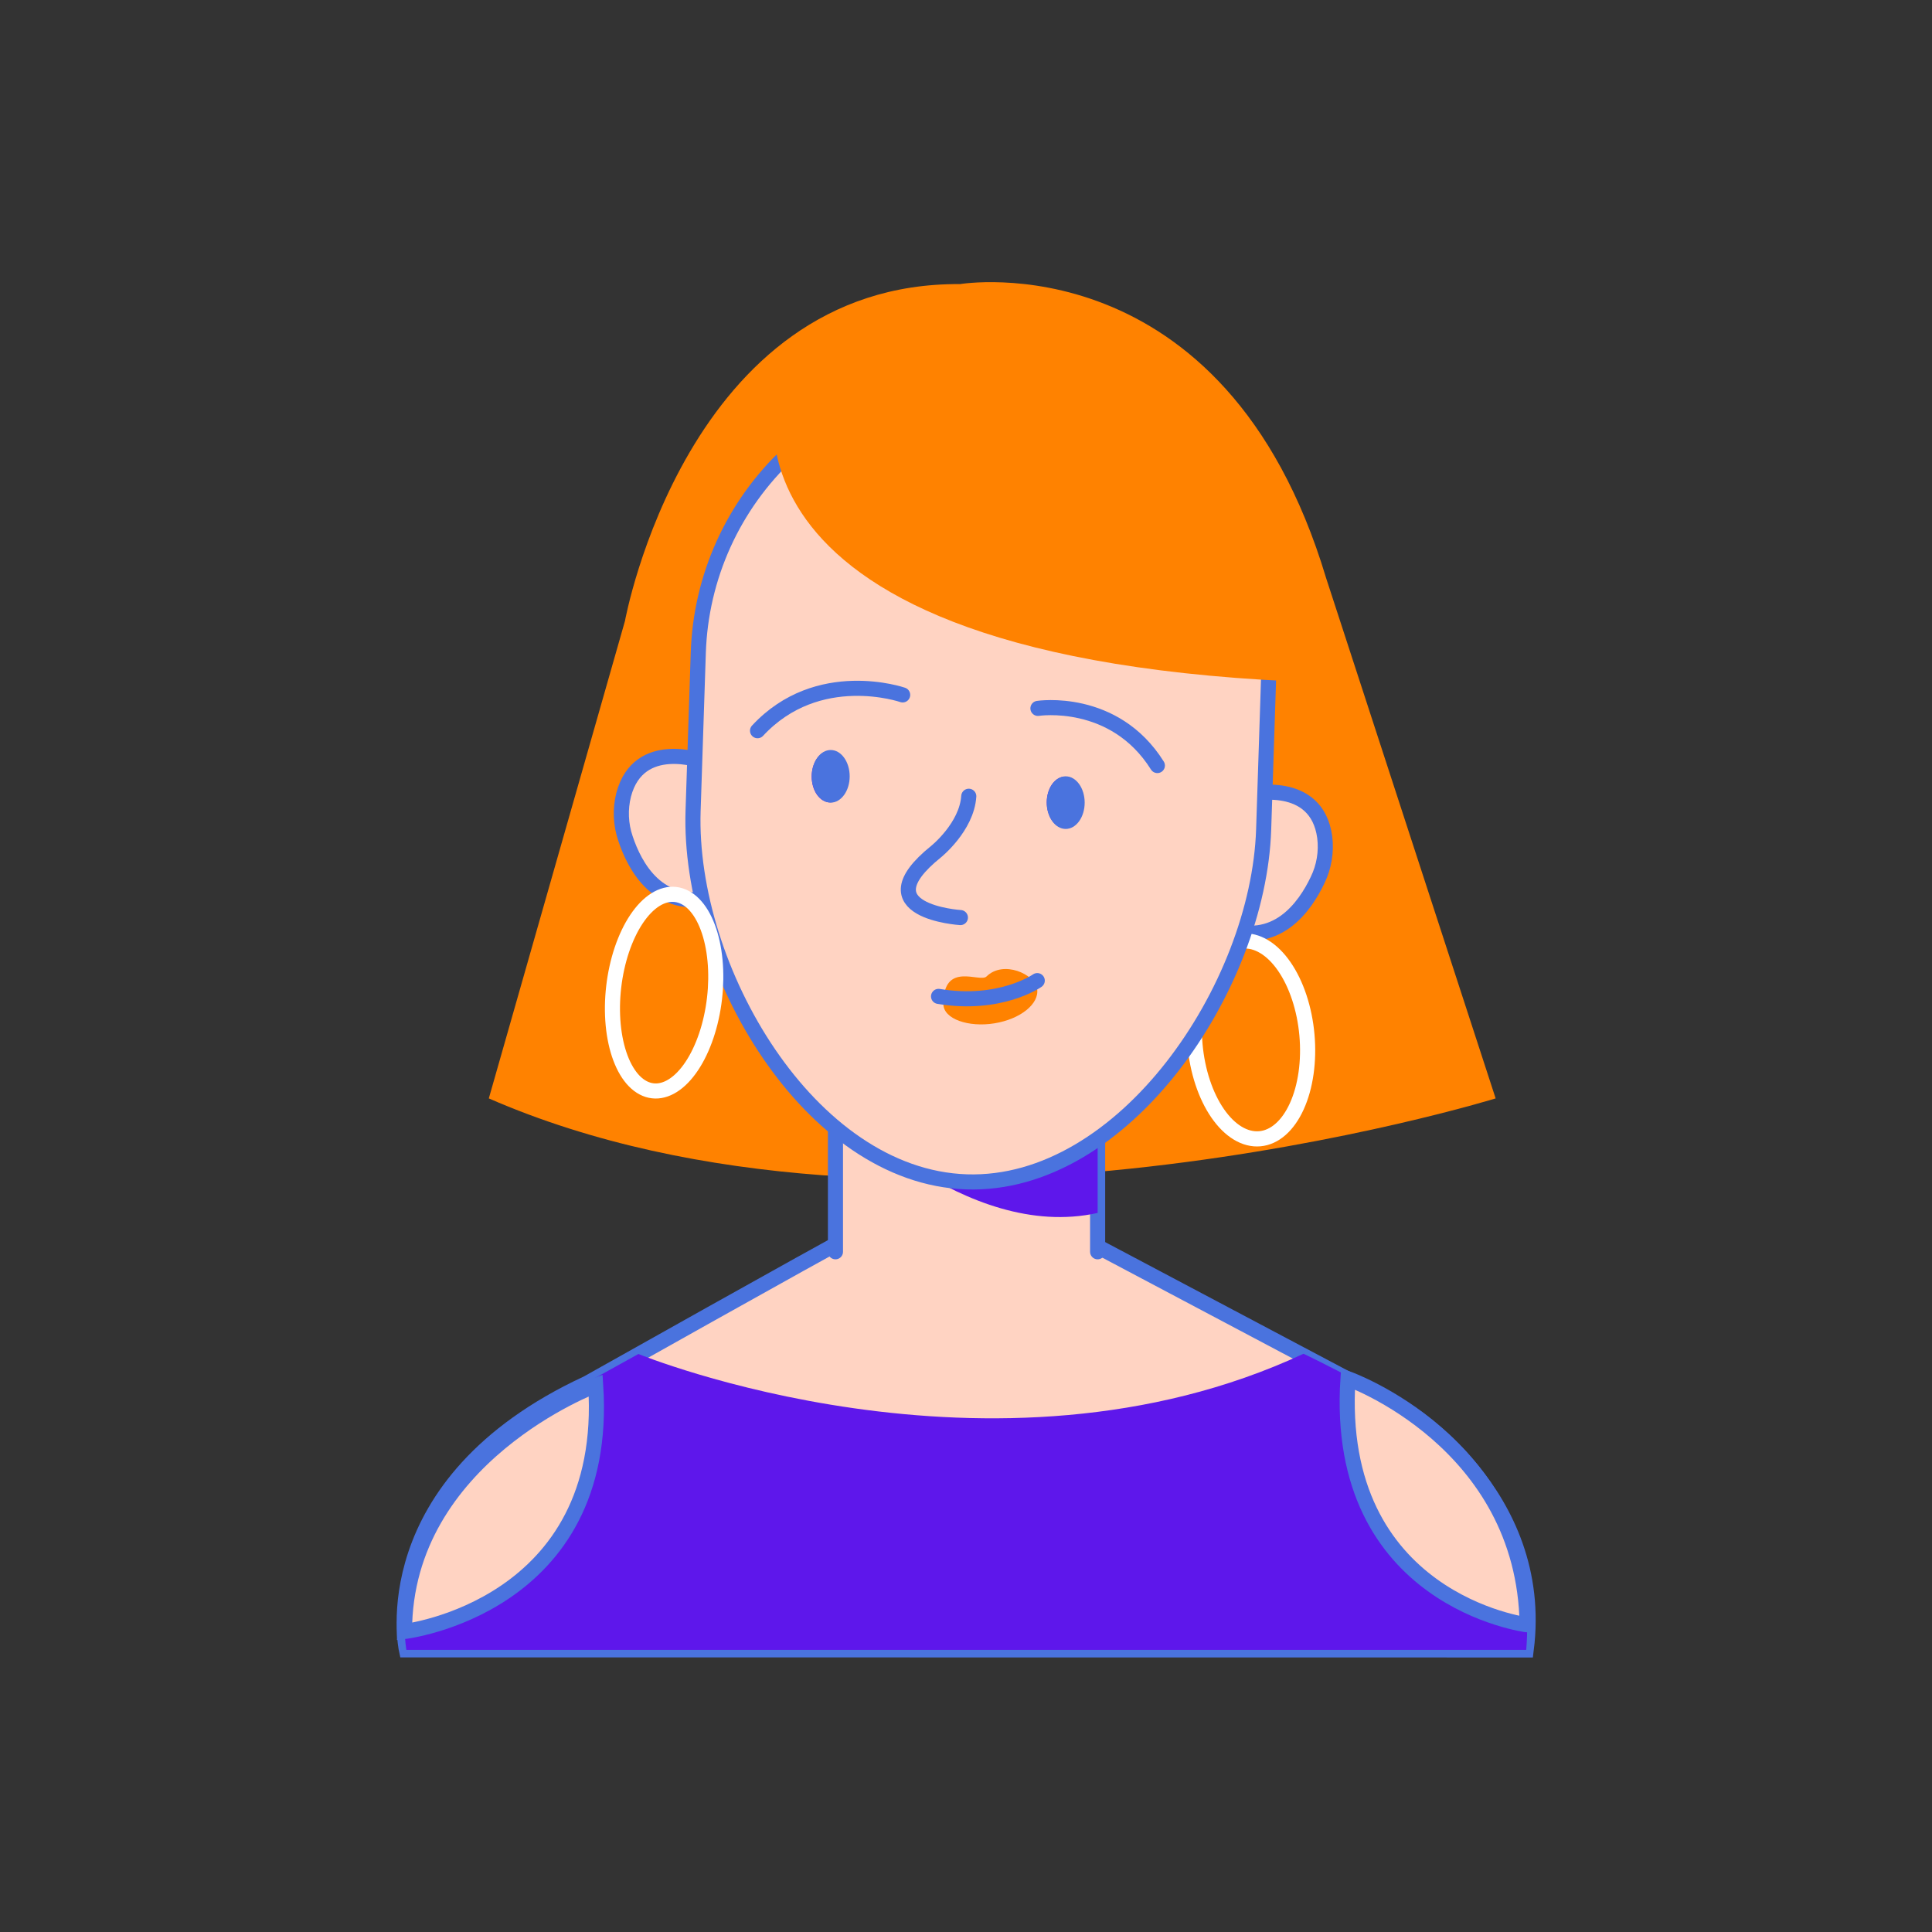 <svg xmlns="http://www.w3.org/2000/svg" xmlns:xlink="http://www.w3.org/1999/xlink" width="1080" zoomAndPan="magnify" viewBox="0 0 810 810" height="1080" preserveAspectRatio="xMidYMid meet" version="1.0"><rect x="0" y="0" width="810" height="810" fill="#333333" stroke="none"/><defs><clipPath id="90b73ed19b"><path d="M 340.324 314.441 L 356.234 314.441 L 356.234 336.566 L 340.324 336.566 Z M 340.324 314.441 " clip-rule="nonzero"/></clipPath><clipPath id="b1b6e9da41"><path d="M 348.277 314.441 C 343.887 314.441 340.324 319.383 340.324 325.477 C 340.324 331.566 343.887 336.508 348.277 336.508 C 352.672 336.508 356.234 331.566 356.234 325.477 C 356.234 319.383 352.672 314.441 348.277 314.441 Z M 348.277 314.441 " clip-rule="nonzero"/></clipPath><clipPath id="e6536e02eb"><path d="M 438.844 325.477 L 454.754 325.477 L 454.754 347.602 L 438.844 347.602 Z M 438.844 325.477 " clip-rule="nonzero"/></clipPath><clipPath id="f0d9c4d7a7"><path d="M 446.797 325.477 C 442.406 325.477 438.844 330.414 438.844 336.508 C 438.844 342.602 442.406 347.539 446.797 347.539 C 451.191 347.539 454.754 342.602 454.754 336.508 C 454.754 330.414 451.191 325.477 446.797 325.477 Z M 446.797 325.477 " clip-rule="nonzero"/></clipPath></defs><path fill="#ff8200" d="M 627.055 460.512 C 627.055 460.512 379.766 536.832 204.938 460.512 L 262.016 260.355 C 262.016 260.355 287.805 118.289 402.5 119.109 C 402.5 119.109 513.352 100.363 555.957 242.289 Z M 627.055 460.512 " fill-opacity="1" fill-rule="nonzero"/><path stroke-linecap="round" transform="matrix(1.582, 0, 0, 1.582, 0, 0)" fill-opacity="1" fill="#ffd3c2" fill-rule="nonzero" stroke-linejoin="miter" d="M 331.331 210.44 C 331.331 210.44 348.941 206.289 351.069 221.84 C 351.316 223.8 351.274 225.753 350.951 227.699 C 350.625 229.647 350.027 231.506 349.161 233.279 C 345.859 240.23 338.161 251.42 324.069 245.8 " stroke="#4a73de" stroke-width="4" stroke-opacity="1" stroke-miterlimit="10"/><path stroke-linecap="round" transform="matrix(1.582, -0.142, 0.142, 1.582, -37.7, 50.135)" fill="none" stroke-linejoin="miter" d="M 345.629 273.589 C 345.631 274.449 345.606 275.303 345.558 276.158 C 345.511 277.011 345.44 277.859 345.344 278.702 C 345.251 279.543 345.132 280.374 344.991 281.196 C 344.851 282.016 344.687 282.823 344.502 283.616 C 344.315 284.409 344.107 285.183 343.878 285.941 C 343.649 286.698 343.401 287.433 343.132 288.145 C 342.86 288.859 342.571 289.549 342.264 290.21 C 341.955 290.874 341.629 291.508 341.285 292.117 C 340.942 292.723 340.584 293.298 340.209 293.842 C 339.832 294.386 339.442 294.897 339.039 295.374 C 338.635 295.851 338.218 296.293 337.792 296.696 C 337.363 297.1 336.925 297.468 336.475 297.795 C 336.026 298.125 335.57 298.413 335.106 298.662 C 334.639 298.911 334.169 299.119 333.694 299.286 C 333.217 299.455 332.737 299.58 332.253 299.665 C 331.771 299.747 331.286 299.79 330.799 299.791 C 330.313 299.789 329.83 299.748 329.347 299.665 C 328.863 299.579 328.383 299.455 327.907 299.286 C 327.43 299.119 326.96 298.912 326.496 298.663 C 326.03 298.413 325.574 298.125 325.125 297.796 C 324.675 297.467 324.237 297.101 323.809 296.697 C 323.381 296.291 322.964 295.851 322.56 295.375 C 322.156 294.897 321.767 294.388 321.392 293.843 C 321.016 293.298 320.658 292.722 320.312 292.116 C 319.969 291.51 319.644 290.875 319.336 290.211 C 319.027 289.548 318.739 288.858 318.47 288.145 C 318.201 287.432 317.951 286.698 317.72 285.939 C 317.492 285.183 317.285 284.409 317.1 283.617 C 316.914 282.822 316.75 282.017 316.609 281.195 C 316.468 280.375 316.35 279.542 316.256 278.701 C 316.161 277.861 316.089 277.012 316.042 276.159 C 315.993 275.305 315.969 274.448 315.97 273.589 C 315.971 272.733 315.993 271.875 316.04 271.023 C 316.09 270.168 316.159 269.32 316.255 268.479 C 316.35 267.636 316.467 266.804 316.607 265.985 C 316.751 265.163 316.912 264.356 317.1 263.563 C 317.284 262.772 317.492 261.995 317.721 261.238 C 317.949 260.483 318.198 259.748 318.47 259.034 C 318.739 258.32 319.028 257.632 319.337 256.969 C 319.644 256.305 319.97 255.67 320.314 255.064 C 320.657 254.458 321.015 253.88 321.393 253.337 C 321.768 252.793 322.157 252.282 322.56 251.805 C 322.963 251.33 323.381 250.888 323.81 250.483 C 324.236 250.079 324.677 249.714 325.124 249.383 C 325.573 249.056 326.031 248.766 326.495 248.519 C 326.96 248.27 327.431 248.06 327.907 247.893 C 328.384 247.726 328.862 247.601 329.346 247.517 C 329.83 247.432 330.316 247.389 330.799 247.391 C 331.286 247.39 331.771 247.431 332.255 247.517 C 332.736 247.599 333.216 247.727 333.692 247.893 C 334.169 248.062 334.641 248.27 335.105 248.519 C 335.569 248.768 336.027 249.056 336.474 249.385 C 336.924 249.712 337.362 250.08 337.79 250.484 C 338.218 250.888 338.635 251.328 339.039 251.806 C 339.443 252.282 339.832 252.794 340.208 253.336 C 340.583 253.881 340.944 254.457 341.287 255.063 C 341.629 255.671 341.955 256.306 342.263 256.968 C 342.571 257.633 342.86 258.321 343.132 259.034 C 343.401 259.747 343.651 260.483 343.879 261.239 C 344.107 261.996 344.317 262.77 344.502 263.565 C 344.687 264.357 344.849 265.164 344.99 265.984 C 345.133 266.807 345.251 267.637 345.346 268.478 C 345.441 269.321 345.51 270.169 345.559 271.023 C 345.606 271.876 345.63 272.733 345.629 273.589 Z M 345.629 273.589 " stroke="#ffffff" stroke-width="4" stroke-opacity="1" stroke-miterlimit="10"/><path stroke-linecap="round" transform="matrix(1.582, 0, 0, 1.582, 0, 0)" fill-opacity="1" fill="#ffd3c2" fill-rule="nonzero" stroke-linejoin="miter" d="M 186.279 201.751 C 186.279 201.751 169.279 195.459 165.279 210.62 C 164.798 212.536 164.598 214.481 164.681 216.454 C 164.763 218.43 165.121 220.351 165.76 222.22 C 168.18 229.521 174.469 241.58 189.111 237.741 " stroke="#4a73de" stroke-width="4" stroke-opacity="1" stroke-miterlimit="10"/><path stroke-linecap="round" transform="matrix(1.582, 0, 0, 1.582, 0, 0)" fill-opacity="1" fill="#ffd3c2" fill-rule="nonzero" stroke-linejoin="miter" d="M 107.699 437.23 C 107.699 437.23 98.2 393.23 155.6 366.59 C 155.6 366.59 219.649 330.59 224.98 327.941 C 224.98 327.941 254.301 315.501 286.289 327.941 L 371.849 373.259 C 371.849 373.259 409.8 395.469 404.469 437.259 Z M 107.699 437.23 " stroke="#4a73de" stroke-width="4" stroke-opacity="1" stroke-miterlimit="10"/><path stroke-linecap="round" transform="matrix(1.582, 0, 0, 1.582, 0, 0)" fill-opacity="1" fill="#ffd3c2" fill-rule="nonzero" stroke-linejoin="miter" d="M 221.41 331.741 L 221.41 292.499 L 290.889 292.499 L 290.889 331.741 " stroke="#4a73de" stroke-width="4" stroke-opacity="1" stroke-miterlimit="10"/><path fill="#5e17eb" d="M 460.195 453.078 C 460.195 453.078 402.105 490.523 350.277 448.207 L 350.277 462.746 C 350.277 462.746 404.73 520.914 460.195 508.527 Z M 460.195 453.078 " fill-opacity="1" fill-rule="nonzero"/><path stroke-linecap="round" transform="matrix(1.582, 0, 0, 1.582, 0, 0)" fill-opacity="1" fill="#ffd3c2" fill-rule="nonzero" stroke-linejoin="miter" d="M 256.151 313.21 C 214.4 311.84 182.321 256.63 183.679 214.869 L 185.059 172.941 C 185.101 171.704 185.17 170.467 185.272 169.232 C 185.373 168 185.504 166.768 185.664 165.541 C 185.827 164.314 186.017 163.091 186.24 161.874 C 186.462 160.654 186.711 159.444 186.993 158.237 C 187.274 157.032 187.585 155.835 187.923 154.644 C 188.264 153.454 188.632 152.272 189.03 151.099 C 189.427 149.928 189.854 148.765 190.309 147.615 C 190.763 146.462 191.247 145.323 191.758 144.195 C 192.269 143.067 192.805 141.953 193.37 140.852 C 193.938 139.751 194.528 138.664 195.148 137.593 C 195.768 136.519 196.412 135.464 197.081 134.422 C 197.753 133.383 198.449 132.358 199.17 131.353 C 199.891 130.346 200.637 129.358 201.405 128.388 C 202.175 127.42 202.968 126.469 203.785 125.538 C 204.6 124.607 205.44 123.696 206.299 122.807 C 207.161 121.919 208.042 121.049 208.946 120.202 C 209.849 119.356 210.773 118.533 211.719 117.733 C 212.662 116.931 213.625 116.153 214.607 115.4 C 215.588 114.647 216.588 113.919 217.607 113.212 C 218.625 112.509 219.659 111.83 220.711 111.175 C 221.761 110.521 222.827 109.894 223.911 109.294 C 224.993 108.691 226.089 108.116 227.2 107.57 C 228.309 107.022 229.432 106.501 230.568 106.01 C 231.704 105.516 232.852 105.052 234.01 104.617 C 235.168 104.18 236.336 103.773 237.516 103.395 C 238.694 103.015 239.881 102.667 241.077 102.346 C 242.272 102.025 243.477 101.736 244.686 101.474 C 245.896 101.212 247.111 100.98 248.333 100.78 C 249.556 100.578 250.78 100.405 252.01 100.264 C 253.24 100.123 254.472 100.012 255.709 99.931 C 256.943 99.849 258.18 99.8 259.417 99.78 C 260.654 99.758 261.894 99.77 263.131 99.81 C 264.368 99.849 265.602 99.921 266.837 100.022 C 268.072 100.123 269.301 100.254 270.528 100.417 C 271.756 100.578 272.978 100.77 274.198 100.99 C 275.415 101.212 276.627 101.464 277.832 101.746 C 279.04 102.025 280.237 102.336 281.427 102.677 C 282.617 103.015 283.798 103.385 284.97 103.783 C 286.143 104.18 287.306 104.607 288.457 105.062 C 289.607 105.516 290.748 106 291.874 106.511 C 293.002 107.022 294.119 107.56 295.22 108.126 C 296.321 108.691 297.407 109.284 298.479 109.904 C 299.551 110.521 300.607 111.165 301.647 111.837 C 302.689 112.509 303.711 113.205 304.719 113.926 C 305.723 114.647 306.714 115.393 307.681 116.16 C 308.652 116.931 309.602 117.723 310.533 118.541 C 311.464 119.356 312.373 120.195 313.264 121.057 C 314.153 121.916 315.022 122.8 315.867 123.704 C 316.714 124.607 317.538 125.531 318.338 126.474 C 319.138 127.417 319.916 128.38 320.669 129.363 C 321.425 130.346 322.153 131.346 322.857 132.363 C 323.563 133.383 324.242 134.417 324.894 135.467 C 325.548 136.519 326.175 137.585 326.778 138.669 C 327.38 139.751 327.953 140.847 328.501 141.958 C 329.049 143.067 329.568 144.19 330.062 145.326 C 330.553 146.462 331.017 147.61 331.454 148.768 C 331.889 149.926 332.296 151.096 332.677 152.274 C 333.054 153.452 333.405 154.64 333.723 155.837 C 334.044 157.032 334.336 158.235 334.598 159.444 C 334.857 160.654 335.089 161.872 335.291 163.091 C 335.494 164.314 335.664 165.538 335.805 166.77 C 335.948 168 336.059 169.232 336.138 170.467 C 336.22 171.704 336.272 172.938 336.291 174.178 C 336.311 175.415 336.301 176.652 336.259 177.889 L 334.889 219.82 C 333.521 261.58 297.899 314.58 256.151 313.21 Z M 256.151 313.21 " stroke="#4a73de" stroke-width="4" stroke-opacity="1" stroke-miterlimit="10"/><path fill="#ff8200" d="M 326.059 161.906 C 326.059 161.906 287.852 277.395 553.555 286.125 C 553.551 286.125 537.891 100.27 326.059 161.906 Z M 326.059 161.906 " fill-opacity="1" fill-rule="nonzero"/><path fill="#5e17eb" d="M 267.664 567.664 C 267.664 567.664 415.996 628.414 546.512 567.57 C 546.512 567.57 589.039 587.691 602.199 600.887 C 602.199 600.887 644.914 627.781 639.883 691.711 L 170.383 691.711 C 170.383 691.711 158.566 629.539 226.5 590.461 Z M 267.664 567.664 " fill-opacity="1" fill-rule="nonzero"/><path fill="#5e17eb" d="M 454.328 336.402 C 454.328 337.113 454.277 337.816 454.18 338.512 C 454.078 339.207 453.934 339.883 453.738 340.539 C 453.543 341.195 453.305 341.816 453.023 342.406 C 452.742 342.996 452.422 343.543 452.062 344.043 C 451.703 344.547 451.312 344.992 450.891 345.387 C 450.469 345.781 450.02 346.113 449.551 346.387 C 449.082 346.656 448.598 346.863 448.102 347 C 447.602 347.141 447.098 347.207 446.59 347.207 C 446.082 347.207 445.582 347.141 445.082 347 C 444.586 346.863 444.102 346.656 443.633 346.387 C 443.16 346.113 442.715 345.781 442.293 345.387 C 441.871 344.992 441.48 344.547 441.121 344.043 C 440.762 343.543 440.441 342.996 440.16 342.406 C 439.875 341.816 439.637 341.195 439.445 340.539 C 439.25 339.883 439.102 339.207 439.004 338.512 C 438.906 337.816 438.855 337.113 438.855 336.402 C 438.855 335.695 438.906 334.992 439.004 334.297 C 439.102 333.598 439.25 332.922 439.445 332.27 C 439.637 331.613 439.875 330.988 440.16 330.398 C 440.441 329.809 440.762 329.266 441.121 328.762 C 441.48 328.262 441.871 327.812 442.293 327.418 C 442.715 327.023 443.16 326.691 443.633 326.422 C 444.102 326.148 444.586 325.945 445.082 325.805 C 445.582 325.668 446.082 325.598 446.59 325.598 C 447.098 325.598 447.602 325.668 448.102 325.805 C 448.598 325.945 449.082 326.148 449.551 326.422 C 450.02 326.691 450.469 327.023 450.891 327.418 C 451.312 327.812 451.703 328.262 452.062 328.762 C 452.422 329.266 452.742 329.809 453.023 330.398 C 453.305 330.988 453.543 331.613 453.738 332.27 C 453.934 332.922 454.078 333.598 454.18 334.297 C 454.277 334.992 454.328 335.695 454.328 336.402 Z M 454.328 336.402 " fill-opacity="1" fill-rule="nonzero"/><path fill="#5e17eb" d="M 355.766 325.598 C 355.766 326.309 355.719 327.012 355.617 327.707 C 355.52 328.402 355.371 329.078 355.18 329.734 C 354.984 330.387 354.746 331.012 354.465 331.602 C 354.18 332.191 353.859 332.738 353.5 333.238 C 353.141 333.738 352.75 334.188 352.328 334.582 C 351.906 334.977 351.461 335.309 350.992 335.582 C 350.523 335.852 350.039 336.059 349.539 336.195 C 349.043 336.332 348.539 336.402 348.031 336.402 C 347.523 336.402 347.02 336.332 346.523 336.195 C 346.023 336.059 345.539 335.852 345.07 335.582 C 344.602 335.309 344.156 334.977 343.734 334.582 C 343.312 334.188 342.922 333.738 342.562 333.238 C 342.203 332.738 341.883 332.191 341.598 331.602 C 341.316 331.012 341.078 330.387 340.883 329.734 C 340.688 329.078 340.543 328.402 340.445 327.707 C 340.344 327.012 340.293 326.309 340.297 325.598 C 340.293 324.887 340.344 324.188 340.445 323.488 C 340.543 322.793 340.688 322.117 340.883 321.461 C 341.078 320.809 341.316 320.184 341.598 319.594 C 341.883 319.004 342.203 318.461 342.562 317.957 C 342.922 317.457 343.312 317.008 343.734 316.613 C 344.156 316.219 344.602 315.887 345.07 315.613 C 345.539 315.344 346.023 315.137 346.523 315 C 347.02 314.863 347.523 314.793 348.031 314.793 C 348.539 314.793 349.043 314.863 349.539 315 C 350.039 315.137 350.523 315.344 350.992 315.613 C 351.461 315.887 351.906 316.219 352.328 316.613 C 352.75 317.008 353.141 317.457 353.5 317.957 C 353.859 318.461 354.18 319.004 354.465 319.594 C 354.746 320.184 354.984 320.809 355.18 321.461 C 355.371 322.117 355.52 322.793 355.617 323.488 C 355.719 324.188 355.766 324.887 355.766 325.598 Z M 355.766 325.598 " fill-opacity="1" fill-rule="nonzero"/><path stroke-linecap="round" transform="matrix(1.582, 0, 0, 1.582, 0, 0)" fill="none" stroke-linejoin="miter" d="M 275.069 187.731 C 275.069 187.731 295.269 184.62 306.721 202.879 " stroke="#4a73de" stroke-width="4" stroke-opacity="1" stroke-miterlimit="10"/><path stroke-linecap="round" transform="matrix(1.582, 0, 0, 1.582, 0, 0)" fill="none" stroke-linejoin="miter" d="M 239.22 184.16 C 239.22 184.16 216.79 176.38 200.761 193.649 " stroke="#4a73de" stroke-width="4" stroke-opacity="1" stroke-miterlimit="10"/><path stroke-linecap="round" transform="matrix(1.582, 0, 0, 1.582, 0, 0)" fill="none" stroke-linejoin="miter" d="M 254.521 243.17 C 254.521 243.17 228.41 241.531 248.03 225.731 C 248.03 225.731 256.2 219.2 256.741 211.02 " stroke="#4a73de" stroke-width="4" stroke-opacity="1" stroke-miterlimit="10"/><path stroke-linecap="round" transform="matrix(0.182, -1.571, 1.571, 0.182, -166.873, 644.962)" fill="none" stroke-linejoin="miter" d="M 202.31 263.049 C 202.309 263.492 202.268 263.929 202.185 264.369 C 202.099 264.806 201.975 265.241 201.806 265.673 C 201.638 266.105 201.431 266.532 201.182 266.953 C 200.933 267.375 200.645 267.791 200.315 268.197 C 199.986 268.603 199.62 269.001 199.215 269.391 C 198.813 269.779 198.372 270.155 197.895 270.521 C 197.418 270.888 196.907 271.243 196.362 271.582 C 195.818 271.923 195.242 272.249 194.637 272.56 C 194.029 272.872 193.394 273.167 192.731 273.447 C 192.067 273.726 191.38 273.989 190.665 274.234 C 189.952 274.478 189.218 274.705 188.462 274.912 C 187.703 275.12 186.929 275.306 186.136 275.476 C 185.343 275.645 184.537 275.793 183.717 275.92 C 182.894 276.048 182.063 276.154 181.221 276.242 C 180.381 276.327 179.533 276.391 178.678 276.436 C 177.823 276.478 176.968 276.5 176.11 276.5 C 175.253 276.5 174.395 276.478 173.543 276.435 C 172.688 276.393 171.84 276.327 171 276.24 C 170.157 276.157 169.327 276.049 168.504 275.921 C 167.684 275.793 166.876 275.645 166.084 275.476 C 165.291 275.307 164.516 275.119 163.758 274.911 C 163.004 274.705 162.266 274.477 161.554 274.232 C 160.84 273.989 160.153 273.726 159.49 273.447 C 158.826 273.167 158.19 272.872 157.585 272.56 C 156.977 272.25 156.402 271.924 155.858 271.582 C 155.314 271.243 154.803 270.889 154.325 270.522 C 153.848 270.157 153.409 269.778 153.003 269.39 C 152.6 269.002 152.234 268.605 151.906 268.198 C 151.575 267.791 151.288 267.375 151.038 266.954 C 150.79 266.533 150.582 266.107 150.415 265.674 C 150.245 265.241 150.12 264.806 150.037 264.368 C 149.951 263.931 149.91 263.49 149.911 263.05 C 149.91 262.61 149.953 262.17 150.036 261.731 C 150.12 261.294 150.246 260.859 150.415 260.427 C 150.581 259.995 150.79 259.568 151.039 259.146 C 151.288 258.724 151.576 258.311 151.904 257.902 C 152.232 257.496 152.598 257.098 153.003 256.711 C 153.408 256.321 153.849 255.944 154.326 255.578 C 154.803 255.212 155.314 254.857 155.856 254.518 C 156.401 254.176 156.977 253.851 157.584 253.539 C 158.19 253.228 158.826 252.933 159.49 252.652 C 160.151 252.374 160.842 252.112 161.554 251.866 C 162.269 251.621 163.003 251.397 163.759 251.187 C 164.516 250.98 165.292 250.793 166.083 250.624 C 166.876 250.455 167.684 250.307 168.504 250.179 C 169.325 250.051 170.158 249.945 170.997 249.857 C 171.84 249.772 172.688 249.708 173.543 249.664 C 174.395 249.622 175.253 249.6 176.111 249.6 C 176.968 249.599 177.823 249.622 178.678 249.664 C 179.531 249.707 180.379 249.773 181.221 249.859 C 182.064 249.945 182.894 250.05 183.714 250.179 C 184.537 250.307 185.342 250.455 186.137 250.623 C 186.93 250.792 187.705 250.981 188.46 251.189 C 189.217 251.397 189.952 251.622 190.667 251.867 C 191.378 252.11 192.068 252.373 192.731 252.652 C 193.395 252.933 194.028 253.227 194.636 253.539 C 195.242 253.852 195.819 254.178 196.363 254.517 C 196.907 254.857 197.418 255.21 197.896 255.577 C 198.371 255.945 198.812 256.321 199.215 256.709 C 199.621 257.097 199.988 257.497 200.316 257.904 C 200.644 258.311 200.933 258.725 201.181 259.146 C 201.431 259.567 201.64 259.995 201.806 260.425 C 201.974 260.858 202.099 261.294 202.184 261.731 C 202.267 262.169 202.311 262.609 202.31 263.049 Z M 202.31 263.049 " stroke="#ffffff" stroke-width="4" stroke-opacity="1" stroke-miterlimit="10"/><path stroke-linecap="round" transform="matrix(1.582, 0, 0, 1.582, 0, 0)" fill-opacity="1" fill="#ffd3c2" fill-rule="nonzero" stroke-linejoin="miter" d="M 107.2 432.37 C 107.2 432.37 161.699 425.98 157.869 367.16 C 157.869 367.16 107.2 386.049 107.2 432.37 Z M 107.2 432.37 " stroke="#4a73de" stroke-width="4" stroke-opacity="1" stroke-miterlimit="10"/><path stroke-linecap="round" transform="matrix(1.582, 0, 0, 1.582, 0, 0)" fill-opacity="1" fill="#ffd3c2" fill-rule="nonzero" stroke-linejoin="miter" d="M 404.721 430.6 C 404.721 430.6 353.4 424.21 357.23 365.39 C 357.23 365.39 404 382 404.721 430.6 Z M 404.721 430.6 " stroke="#4a73de" stroke-width="4" stroke-opacity="1" stroke-miterlimit="10"/><path fill="#ff8200" d="M 434.82 414.602 C 435.816 420.836 427.828 427.258 416.961 429.031 C 406.09 430.805 395.508 427.258 395.508 420.898 C 395.508 402.77 410.82 412.137 413.59 409.398 C 420.645 402.453 433.824 408.371 434.82 414.602 Z M 434.82 414.602 " fill-opacity="1" fill-rule="nonzero"/><path stroke-linecap="round" transform="matrix(1.582, 0, 0, 1.582, 0, 0)" fill="none" stroke-linejoin="miter" d="M 274.889 259.879 C 274.889 259.879 265.079 266.78 248.731 264.059 " stroke="#4a73de" stroke-width="4" stroke-opacity="1" stroke-miterlimit="10"/><g clip-path="url(#90b73ed19b)"><g clip-path="url(#b1b6e9da41)"><path fill="#4a73de" d="M 340.324 314.441 L 356.234 314.441 L 356.234 336.504 L 340.324 336.504 Z M 340.324 314.441 " fill-opacity="1" fill-rule="nonzero"/></g></g><g clip-path="url(#e6536e02eb)"><g clip-path="url(#f0d9c4d7a7)"><path fill="#4a73de" d="M 438.844 325.477 L 454.754 325.477 L 454.754 347.539 L 438.844 347.539 Z M 438.844 325.477 " fill-opacity="1" fill-rule="nonzero"/></g></g></svg>